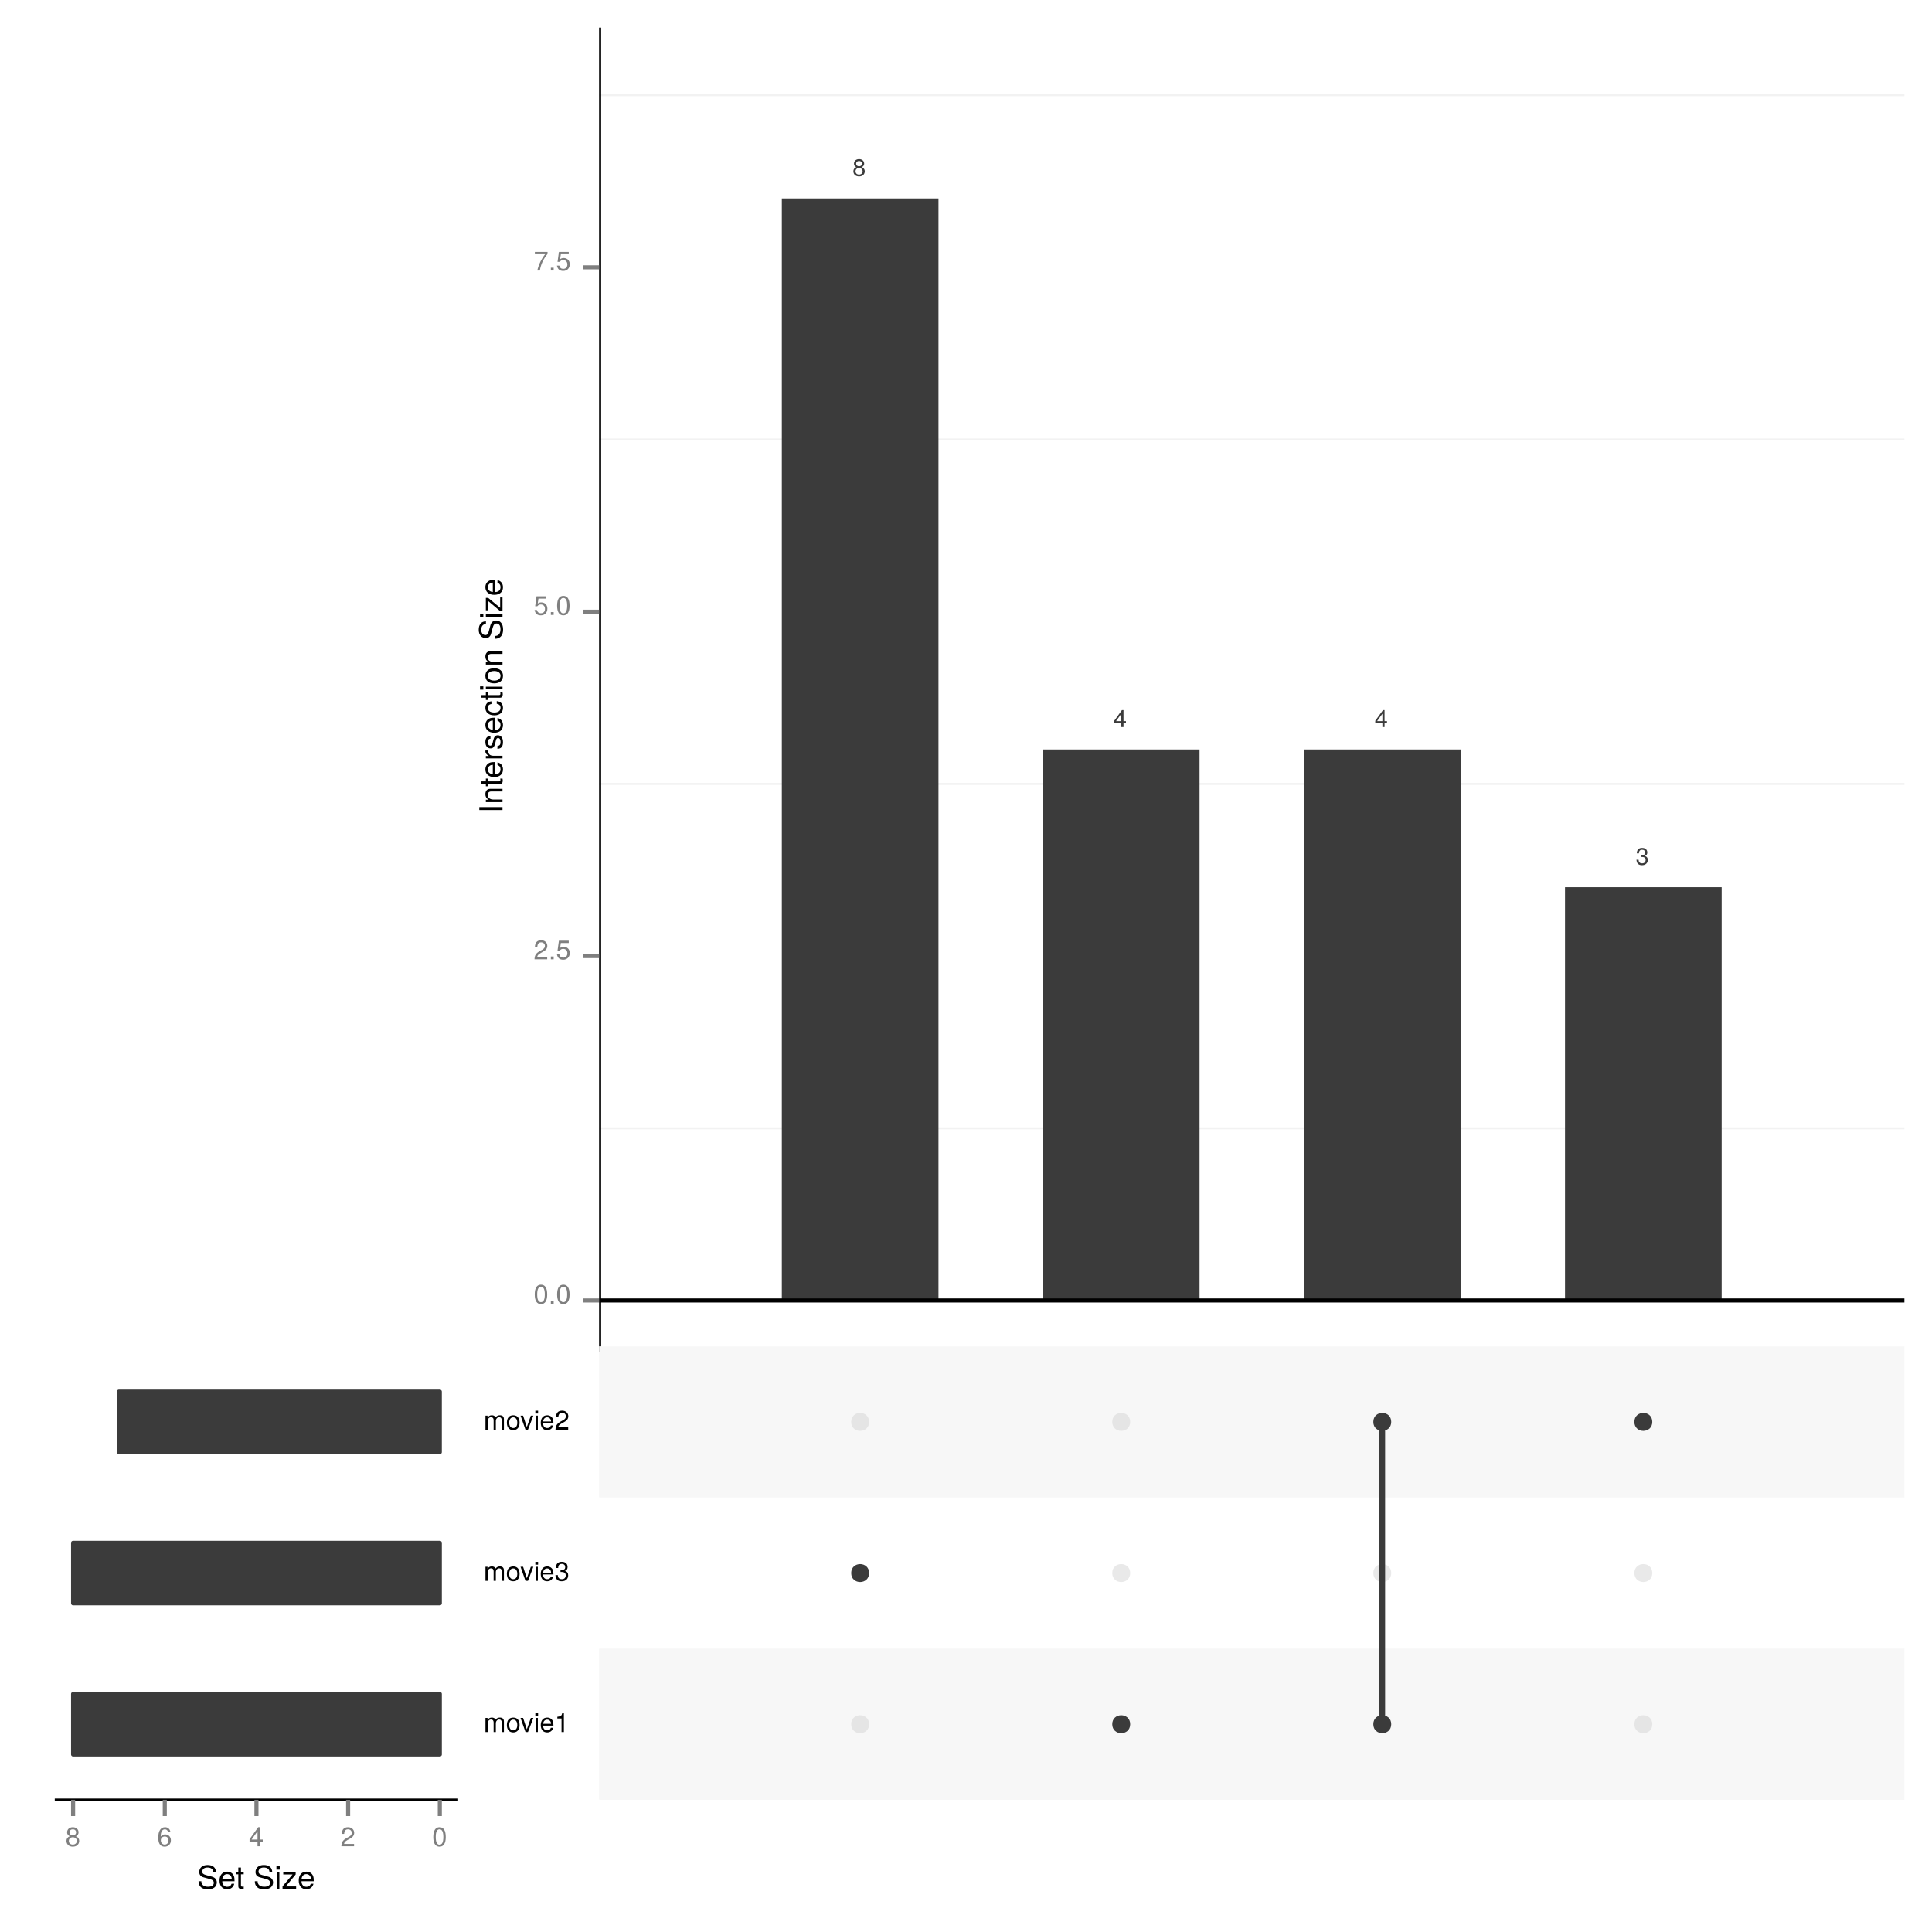 <?xml version="1.0" encoding="UTF-8"?>
<svg xmlns="http://www.w3.org/2000/svg" xmlns:xlink="http://www.w3.org/1999/xlink" width="504pt" height="504pt" viewBox="0 0 504 504" version="1.1">
<defs>
<g>
<symbol overflow="visible" id="glyph0-0">
<path style="stroke:none;" d=""/>
</symbol>
<symbol overflow="visible" id="glyph0-1">
<path style="stroke:none;" d="M 3.203 -1.25 C 3.203 -1.734 2.953 -2.078 2.438 -2.328 C 2.891 -2.594 3.047 -2.828 3.047 -3.234 C 3.047 -3.938 2.5 -4.422 1.719 -4.422 C 0.938 -4.422 0.391 -3.938 0.391 -3.234 C 0.391 -2.828 0.531 -2.609 0.984 -2.328 C 0.484 -2.078 0.234 -1.734 0.234 -1.25 C 0.234 -0.438 0.844 0.094 1.719 0.094 C 2.594 0.094 3.203 -0.438 3.203 -1.25 Z M 2.484 -3.234 C 2.484 -2.812 2.172 -2.547 1.719 -2.547 C 1.25 -2.547 0.953 -2.812 0.953 -3.234 C 0.953 -3.656 1.25 -3.938 1.719 -3.938 C 2.188 -3.938 2.484 -3.656 2.484 -3.234 Z M 2.641 -1.234 C 2.641 -0.719 2.266 -0.391 1.703 -0.391 C 1.172 -0.391 0.797 -0.719 0.797 -1.234 C 0.797 -1.766 1.172 -2.078 1.719 -2.078 C 2.266 -2.078 2.641 -1.766 2.641 -1.234 Z M 2.641 -1.234 "/>
</symbol>
<symbol overflow="visible" id="glyph0-2">
<path style="stroke:none;" d="M 3.234 -1.062 L 3.234 -1.547 L 2.594 -1.547 L 2.594 -4.422 L 2.188 -4.422 L 0.172 -1.641 L 0.172 -1.062 L 2.031 -1.062 L 2.031 0 L 2.594 0 L 2.594 -1.062 Z M 2.031 -1.547 L 0.656 -1.547 L 2.031 -3.484 Z M 2.031 -1.547 "/>
</symbol>
<symbol overflow="visible" id="glyph0-3">
<path style="stroke:none;" d="M 3.156 -1.281 C 3.156 -1.828 2.938 -2.125 2.406 -2.312 C 2.812 -2.469 3.031 -2.766 3.031 -3.203 C 3.031 -3.969 2.516 -4.422 1.672 -4.422 C 0.781 -4.422 0.312 -3.938 0.297 -3 L 0.844 -3 C 0.859 -3.641 1.125 -3.938 1.688 -3.938 C 2.172 -3.938 2.469 -3.656 2.469 -3.188 C 2.469 -2.719 2.25 -2.516 1.375 -2.516 L 1.375 -2.062 L 1.672 -2.062 C 2.281 -2.062 2.594 -1.766 2.594 -1.281 C 2.594 -0.719 2.25 -0.391 1.672 -0.391 C 1.078 -0.391 0.781 -0.688 0.75 -1.328 L 0.203 -1.328 C 0.266 -0.344 0.75 0.094 1.656 0.094 C 2.562 0.094 3.156 -0.453 3.156 -1.281 Z M 3.156 -1.281 "/>
</symbol>
<symbol overflow="visible" id="glyph1-0">
<path style="stroke:none;" d=""/>
</symbol>
<symbol overflow="visible" id="glyph1-1">
<path style="stroke:none;" d="M 3.547 -2.391 C 3.547 -4.109 3 -4.969 1.922 -4.969 C 0.859 -4.969 0.297 -4.094 0.297 -2.422 C 0.297 -0.75 0.859 0.109 1.922 0.109 C 2.969 0.109 3.547 -0.75 3.547 -2.391 Z M 2.922 -2.438 C 2.922 -1.031 2.594 -0.406 1.906 -0.406 C 1.266 -0.406 0.938 -1.062 0.938 -2.422 C 0.938 -3.781 1.266 -4.422 1.922 -4.422 C 2.594 -4.422 2.922 -3.766 2.922 -2.438 Z M 2.922 -2.438 "/>
</symbol>
<symbol overflow="visible" id="glyph1-2">
<path style="stroke:none;" d="M 1.344 0 L 1.344 -0.734 L 0.609 -0.734 L 0.609 0 Z M 1.344 0 "/>
</symbol>
<symbol overflow="visible" id="glyph1-3">
<path style="stroke:none;" d="M 3.578 -3.5 C 3.578 -4.344 2.922 -4.969 1.984 -4.969 C 0.969 -4.969 0.391 -4.438 0.344 -3.234 L 0.969 -3.234 C 1.016 -4.078 1.359 -4.422 1.969 -4.422 C 2.531 -4.422 2.953 -4.031 2.953 -3.5 C 2.953 -3.094 2.719 -2.766 2.281 -2.516 L 1.625 -2.156 C 0.594 -1.562 0.297 -1.094 0.234 0 L 3.547 0 L 3.547 -0.609 L 0.938 -0.609 C 1 -1.016 1.219 -1.281 1.828 -1.625 L 2.531 -2.016 C 3.219 -2.375 3.578 -2.891 3.578 -3.5 Z M 3.578 -3.5 "/>
</symbol>
<symbol overflow="visible" id="glyph1-4">
<path style="stroke:none;" d="M 3.594 -1.641 C 3.594 -2.625 2.938 -3.266 1.984 -3.266 C 1.641 -3.266 1.359 -3.172 1.078 -2.969 L 1.266 -4.25 L 3.328 -4.25 L 3.328 -4.859 L 0.766 -4.859 L 0.406 -2.266 L 0.969 -2.266 C 1.25 -2.609 1.484 -2.719 1.875 -2.719 C 2.547 -2.719 2.969 -2.297 2.969 -1.562 C 2.969 -0.844 2.547 -0.438 1.875 -0.438 C 1.344 -0.438 1.016 -0.719 0.859 -1.281 L 0.25 -1.281 C 0.453 -0.281 1.016 0.109 1.891 0.109 C 2.891 0.109 3.594 -0.594 3.594 -1.641 Z M 3.594 -1.641 "/>
</symbol>
<symbol overflow="visible" id="glyph1-5">
<path style="stroke:none;" d="M 3.641 -4.344 L 3.641 -4.859 L 0.328 -4.859 L 0.328 -4.25 L 3 -4.25 C 2.016 -3 1.312 -1.547 0.969 0 L 1.625 0 C 1.891 -1.609 2.594 -3.094 3.641 -4.344 Z M 3.641 -4.344 "/>
</symbol>
<symbol overflow="visible" id="glyph1-6">
<path style="stroke:none;" d=""/>
</symbol>
<symbol overflow="visible" id="glyph1-7">
<path style="stroke:none;" d="M 5.312 0 L 5.312 -2.75 C 5.312 -3.406 4.953 -3.766 4.266 -3.766 C 3.781 -3.766 3.484 -3.625 3.141 -3.219 C 2.922 -3.609 2.625 -3.766 2.156 -3.766 C 1.672 -3.766 1.344 -3.594 1.031 -3.156 L 1.031 -3.672 L 0.5 -3.672 L 0.5 0 L 1.078 0 L 1.078 -2.297 C 1.078 -2.828 1.469 -3.266 1.938 -3.266 C 2.375 -3.266 2.625 -3 2.625 -2.531 L 2.625 0 L 3.203 0 L 3.203 -2.297 C 3.203 -2.828 3.594 -3.266 4.062 -3.266 C 4.5 -3.266 4.734 -2.984 4.734 -2.531 L 4.734 0 Z M 5.312 0 "/>
</symbol>
<symbol overflow="visible" id="glyph1-8">
<path style="stroke:none;" d="M 3.562 -1.812 C 3.562 -3.078 2.969 -3.766 1.906 -3.766 C 0.875 -3.766 0.25 -3.062 0.25 -1.828 C 0.25 -0.609 0.875 0.109 1.906 0.109 C 2.938 0.109 3.562 -0.609 3.562 -1.812 Z M 2.969 -1.812 C 2.969 -0.953 2.562 -0.438 1.906 -0.438 C 1.266 -0.438 0.859 -0.938 0.859 -1.828 C 0.859 -2.719 1.266 -3.234 1.906 -3.234 C 2.562 -3.234 2.969 -2.719 2.969 -1.812 Z M 2.969 -1.812 "/>
</symbol>
<symbol overflow="visible" id="glyph1-9">
<path style="stroke:none;" d="M 3.406 -3.672 L 2.75 -3.672 L 1.703 -0.688 L 0.734 -3.672 L 0.062 -3.672 L 1.359 0 L 2 0 Z M 3.406 -3.672 "/>
</symbol>
<symbol overflow="visible" id="glyph1-10">
<path style="stroke:none;" d="M 1.078 0 L 1.078 -3.672 L 0.484 -3.672 L 0.484 0 Z M 1.141 -4.219 L 1.141 -4.953 L 0.422 -4.953 L 0.422 -4.219 Z M 1.141 -4.219 "/>
</symbol>
<symbol overflow="visible" id="glyph1-11">
<path style="stroke:none;" d="M 3.594 -1.672 C 3.594 -2.203 3.547 -2.531 3.438 -2.812 C 3.203 -3.406 2.641 -3.766 1.953 -3.766 C 0.938 -3.766 0.281 -3.016 0.281 -1.812 C 0.281 -0.609 0.922 0.109 1.953 0.109 C 2.781 0.109 3.359 -0.375 3.516 -1.109 L 2.922 -1.109 C 2.766 -0.625 2.438 -0.438 1.969 -0.438 C 1.359 -0.438 0.906 -0.828 0.891 -1.672 Z M 2.969 -2.188 C 2.969 -2.188 2.969 -2.156 2.969 -2.141 L 0.906 -2.141 C 0.953 -2.797 1.359 -3.234 1.953 -3.234 C 2.531 -3.234 2.969 -2.766 2.969 -2.188 Z M 2.969 -2.188 "/>
</symbol>
<symbol overflow="visible" id="glyph1-12">
<path style="stroke:none;" d="M 2.422 0 L 2.422 -4.969 L 2.016 -4.969 C 1.812 -4.203 1.672 -4.094 0.719 -3.969 L 0.719 -3.531 L 1.812 -3.531 L 1.812 0 Z M 2.422 0 "/>
</symbol>
<symbol overflow="visible" id="glyph1-13">
<path style="stroke:none;" d="M 3.547 -1.438 C 3.547 -2.047 3.297 -2.391 2.703 -2.594 C 3.156 -2.781 3.391 -3.094 3.391 -3.594 C 3.391 -4.453 2.828 -4.969 1.891 -4.969 C 0.875 -4.969 0.344 -4.422 0.328 -3.359 L 0.938 -3.359 C 0.953 -4.094 1.266 -4.422 1.891 -4.422 C 2.438 -4.422 2.766 -4.109 2.766 -3.578 C 2.766 -3.047 2.531 -2.828 1.547 -2.828 L 1.547 -2.312 L 1.891 -2.312 C 2.562 -2.312 2.906 -1.984 2.906 -1.438 C 2.906 -0.812 2.531 -0.438 1.891 -0.438 C 1.219 -0.438 0.875 -0.781 0.844 -1.5 L 0.219 -1.5 C 0.297 -0.391 0.844 0.109 1.859 0.109 C 2.891 0.109 3.547 -0.5 3.547 -1.438 Z M 3.547 -1.438 "/>
</symbol>
<symbol overflow="visible" id="glyph1-14">
<path style="stroke:none;" d="M 3.641 -1.188 L 3.641 -1.75 L 2.906 -1.75 L 2.906 -4.969 L 2.453 -4.969 L 0.203 -1.844 L 0.203 -1.188 L 2.281 -1.188 L 2.281 0 L 2.906 0 L 2.906 -1.188 Z M 2.281 -1.75 L 0.734 -1.75 L 2.281 -3.906 Z M 2.281 -1.75 "/>
</symbol>
<symbol overflow="visible" id="glyph1-15">
<path style="stroke:none;" d="M 3.594 -1.547 C 3.594 -2.469 2.969 -3.094 2.078 -3.094 C 1.578 -3.094 1.203 -2.891 0.938 -2.531 C 0.938 -3.75 1.328 -4.422 2.031 -4.422 C 2.469 -4.422 2.766 -4.141 2.875 -3.672 L 3.484 -3.672 C 3.359 -4.484 2.828 -4.969 2.078 -4.969 C 0.922 -4.969 0.297 -3.984 0.297 -2.266 C 0.297 -0.719 0.828 0.109 1.969 0.109 C 2.906 0.109 3.594 -0.562 3.594 -1.547 Z M 2.969 -1.484 C 2.969 -0.875 2.547 -0.438 1.969 -0.438 C 1.406 -0.438 0.969 -0.891 0.969 -1.531 C 0.969 -2.141 1.391 -2.547 2 -2.547 C 2.594 -2.547 2.969 -2.156 2.969 -1.484 Z M 2.969 -1.484 "/>
</symbol>
<symbol overflow="visible" id="glyph1-16">
<path style="stroke:none;" d="M 3.594 -1.406 C 3.594 -1.953 3.312 -2.344 2.734 -2.609 C 3.25 -2.922 3.422 -3.172 3.422 -3.641 C 3.422 -4.422 2.812 -4.969 1.922 -4.969 C 1.047 -4.969 0.438 -4.422 0.438 -3.641 C 0.438 -3.172 0.609 -2.922 1.109 -2.609 C 0.531 -2.344 0.266 -1.953 0.266 -1.406 C 0.266 -0.5 0.938 0.109 1.922 0.109 C 2.906 0.109 3.594 -0.5 3.594 -1.406 Z M 2.781 -3.625 C 2.781 -3.156 2.438 -2.859 1.922 -2.859 C 1.406 -2.859 1.062 -3.156 1.062 -3.641 C 1.062 -4.109 1.406 -4.422 1.922 -4.422 C 2.453 -4.422 2.781 -4.109 2.781 -3.625 Z M 2.969 -1.391 C 2.969 -0.812 2.547 -0.438 1.906 -0.438 C 1.312 -0.438 0.891 -0.812 0.891 -1.391 C 0.891 -1.969 1.312 -2.344 1.922 -2.344 C 2.547 -2.344 2.969 -1.969 2.969 -1.391 Z M 2.969 -1.391 "/>
</symbol>
<symbol overflow="visible" id="glyph2-0">
<path style="stroke:none;" d=""/>
</symbol>
<symbol overflow="visible" id="glyph2-1">
<path style="stroke:none;" d="M 0 -1.594 L -6.047 -1.594 L -6.047 -0.828 L 0 -0.828 Z M 0 -1.594 "/>
</symbol>
<symbol overflow="visible" id="glyph2-2">
<path style="stroke:none;" d="M 0 -4.047 L -3.281 -4.047 C -4 -4.047 -4.469 -3.5 -4.469 -2.656 C -4.469 -2.016 -4.219 -1.594 -3.625 -1.219 L -4.344 -1.219 L -4.344 -0.578 L 0 -0.578 L 0 -1.266 L -2.391 -1.266 C -3.281 -1.266 -3.859 -1.75 -3.859 -2.453 C -3.859 -3 -3.531 -3.359 -3.016 -3.359 L 0 -3.359 Z M 0 -4.047 "/>
</symbol>
<symbol overflow="visible" id="glyph2-3">
<path style="stroke:none;" d="M 0 -2.109 L -0.578 -2.109 C -0.562 -2.016 -0.547 -1.906 -0.547 -1.781 C -0.547 -1.484 -0.625 -1.391 -0.938 -1.391 L -3.781 -1.391 L -3.781 -2.109 L -4.344 -2.109 L -4.344 -1.391 L -5.547 -1.391 L -5.547 -0.703 L -4.344 -0.703 L -4.344 -0.109 L -3.781 -0.109 L -3.781 -0.703 L -0.625 -0.703 C -0.188 -0.703 0.062 -1 0.062 -1.547 C 0.062 -1.703 0.047 -1.875 0 -2.109 Z M 0 -2.109 "/>
</symbol>
<symbol overflow="visible" id="glyph2-4">
<path style="stroke:none;" d="M -1.969 -4.25 C -2.609 -4.25 -3 -4.203 -3.328 -4.078 C -4.047 -3.797 -4.469 -3.141 -4.469 -2.328 C -4.469 -1.109 -3.578 -0.328 -2.156 -0.328 C -0.719 -0.328 0.125 -1.094 0.125 -2.312 C 0.125 -3.297 -0.438 -3.984 -1.312 -4.172 L -1.312 -3.469 C -0.75 -3.281 -0.516 -2.891 -0.516 -2.328 C -0.516 -1.609 -0.984 -1.062 -1.969 -1.047 Z M -2.594 -3.516 C -2.594 -3.516 -2.562 -3.516 -2.531 -3.516 L -2.531 -1.062 C -3.312 -1.125 -3.828 -1.625 -3.828 -2.312 C -3.828 -3 -3.266 -3.516 -2.594 -3.516 Z M -2.594 -3.516 "/>
</symbol>
<symbol overflow="visible" id="glyph2-5">
<path style="stroke:none;" d="M -3.734 -2.656 L -4.453 -2.656 C -4.469 -2.547 -4.469 -2.484 -4.469 -2.391 C -4.469 -1.953 -4.203 -1.609 -3.562 -1.219 L -4.344 -1.219 L -4.344 -0.578 L 0 -0.578 L 0 -1.266 L -2.25 -1.266 C -3.234 -1.266 -3.719 -1.594 -3.734 -2.656 Z M -3.734 -2.656 "/>
</symbol>
<symbol overflow="visible" id="glyph2-6">
<path style="stroke:none;" d="M -1.219 -3.812 C -1.859 -3.812 -2.188 -3.438 -2.391 -2.578 L -2.562 -1.922 C -2.688 -1.359 -2.875 -1.109 -3.172 -1.109 C -3.578 -1.109 -3.828 -1.469 -3.828 -2.031 C -3.828 -2.594 -3.594 -2.891 -3.141 -2.906 L -3.141 -3.641 C -3.984 -3.625 -4.469 -3.062 -4.469 -2.062 C -4.469 -1.047 -3.953 -0.391 -3.141 -0.391 C -2.469 -0.391 -2.141 -0.734 -1.891 -1.766 L -1.734 -2.422 C -1.625 -2.891 -1.484 -3.094 -1.156 -3.094 C -0.75 -3.094 -0.516 -2.688 -0.516 -2.078 C -0.516 -1.453 -0.656 -1.109 -1.328 -1.016 L -1.328 -0.281 C -0.328 -0.312 0.125 -0.875 0.125 -2.016 C 0.125 -3.109 -0.375 -3.812 -1.219 -3.812 Z M -1.219 -3.812 "/>
</symbol>
<symbol overflow="visible" id="glyph2-7">
<path style="stroke:none;" d="M -1.5 -3.953 L -1.5 -3.266 C -0.797 -3.141 -0.516 -2.781 -0.516 -2.203 C -0.516 -1.438 -1.109 -0.984 -2.125 -0.984 C -3.219 -0.984 -3.828 -1.422 -3.828 -2.188 C -3.828 -2.766 -3.5 -3.125 -2.891 -3.203 L -2.891 -3.906 C -3.953 -3.828 -4.469 -3.156 -4.469 -2.188 C -4.469 -1.016 -3.578 -0.25 -2.125 -0.25 C -0.734 -0.25 0.125 -1 0.125 -2.188 C 0.125 -3.219 -0.5 -3.875 -1.5 -3.953 Z M -1.5 -3.953 "/>
</symbol>
<symbol overflow="visible" id="glyph2-8">
<path style="stroke:none;" d="M 0 -1.266 L -4.344 -1.266 L -4.344 -0.578 L 0 -0.578 Z M -5 -1.359 L -5.859 -1.359 L -5.859 -0.5 L -5 -0.5 Z M -5 -1.359 "/>
</symbol>
<symbol overflow="visible" id="glyph2-9">
<path style="stroke:none;" d="M -2.141 -4.234 C -3.641 -4.234 -4.469 -3.516 -4.469 -2.25 C -4.469 -1.031 -3.641 -0.297 -2.172 -0.297 C -0.719 -0.297 0.125 -1.031 0.125 -2.266 C 0.125 -3.484 -0.719 -4.234 -2.141 -4.234 Z M -2.156 -3.516 C -1.125 -3.516 -0.516 -3.031 -0.516 -2.266 C -0.516 -1.5 -1.125 -1.016 -2.172 -1.016 C -3.219 -1.016 -3.828 -1.5 -3.828 -2.266 C -3.828 -3.047 -3.234 -3.516 -2.156 -3.516 Z M -2.156 -3.516 "/>
</symbol>
<symbol overflow="visible" id="glyph2-10">
<path style="stroke:none;" d=""/>
</symbol>
<symbol overflow="visible" id="glyph2-11">
<path style="stroke:none;" d="M -1.656 -5.156 C -2.406 -5.156 -2.953 -4.688 -3.172 -3.859 L -3.578 -2.344 C -3.781 -1.625 -4.016 -1.359 -4.484 -1.359 C -5.094 -1.359 -5.547 -1.891 -5.547 -2.703 C -5.547 -3.672 -5.109 -4.219 -4.328 -4.219 L -4.328 -4.938 C -5.516 -4.938 -6.203 -4.125 -6.203 -2.734 C -6.203 -1.406 -5.469 -0.578 -4.375 -0.578 C -3.641 -0.578 -3.172 -0.969 -2.969 -1.766 L -2.562 -3.266 C -2.359 -4.031 -2.062 -4.375 -1.578 -4.375 C -0.922 -4.375 -0.531 -3.891 -0.531 -2.844 C -0.531 -1.688 -1.109 -1.125 -1.969 -1.125 L -1.969 -0.391 C -0.547 -0.391 0.156 -1.359 0.156 -2.781 C 0.156 -4.328 -0.578 -5.156 -1.656 -5.156 Z M -1.656 -5.156 "/>
</symbol>
<symbol overflow="visible" id="glyph2-12">
<path style="stroke:none;" d="M 0 -3.797 L -0.609 -3.797 L -0.609 -1.094 L -3.734 -3.672 L -4.344 -3.672 L -4.344 -0.438 L -3.734 -0.438 L -3.734 -2.859 L -0.625 -0.25 L 0 -0.25 Z M 0 -3.797 "/>
</symbol>
<symbol overflow="visible" id="glyph3-0">
<path style="stroke:none;" d=""/>
</symbol>
<symbol overflow="visible" id="glyph3-1">
<path style="stroke:none;" d="M 5.156 -1.656 C 5.156 -2.406 4.688 -2.953 3.859 -3.172 L 2.344 -3.578 C 1.625 -3.781 1.359 -4.016 1.359 -4.484 C 1.359 -5.094 1.891 -5.547 2.703 -5.547 C 3.672 -5.547 4.219 -5.109 4.219 -4.328 L 4.938 -4.328 C 4.938 -5.516 4.125 -6.203 2.734 -6.203 C 1.406 -6.203 0.578 -5.469 0.578 -4.375 C 0.578 -3.641 0.969 -3.172 1.766 -2.969 L 3.266 -2.562 C 4.031 -2.359 4.375 -2.062 4.375 -1.578 C 4.375 -0.922 3.891 -0.531 2.844 -0.531 C 1.688 -0.531 1.125 -1.109 1.125 -1.969 L 0.391 -1.969 C 0.391 -0.547 1.359 0.156 2.781 0.156 C 4.328 0.156 5.156 -0.578 5.156 -1.656 Z M 5.156 -1.656 "/>
</symbol>
<symbol overflow="visible" id="glyph3-2">
<path style="stroke:none;" d="M 4.25 -1.969 C 4.25 -2.609 4.203 -3 4.078 -3.328 C 3.797 -4.047 3.141 -4.469 2.328 -4.469 C 1.109 -4.469 0.328 -3.578 0.328 -2.156 C 0.328 -0.719 1.094 0.125 2.312 0.125 C 3.297 0.125 3.984 -0.438 4.172 -1.312 L 3.469 -1.312 C 3.281 -0.75 2.891 -0.516 2.328 -0.516 C 1.609 -0.516 1.062 -0.984 1.047 -1.969 Z M 3.516 -2.594 C 3.516 -2.594 3.516 -2.562 3.516 -2.531 L 1.062 -2.531 C 1.125 -3.312 1.625 -3.828 2.312 -3.828 C 3 -3.828 3.516 -3.266 3.516 -2.594 Z M 3.516 -2.594 "/>
</symbol>
<symbol overflow="visible" id="glyph3-3">
<path style="stroke:none;" d="M 2.109 0 L 2.109 -0.578 C 2.016 -0.562 1.906 -0.547 1.781 -0.547 C 1.484 -0.547 1.391 -0.625 1.391 -0.938 L 1.391 -3.781 L 2.109 -3.781 L 2.109 -4.344 L 1.391 -4.344 L 1.391 -5.547 L 0.703 -5.547 L 0.703 -4.344 L 0.109 -4.344 L 0.109 -3.781 L 0.703 -3.781 L 0.703 -0.625 C 0.703 -0.188 1 0.062 1.547 0.062 C 1.703 0.062 1.875 0.047 2.109 0 Z M 2.109 0 "/>
</symbol>
<symbol overflow="visible" id="glyph3-4">
<path style="stroke:none;" d=""/>
</symbol>
<symbol overflow="visible" id="glyph3-5">
<path style="stroke:none;" d="M 1.266 0 L 1.266 -4.344 L 0.578 -4.344 L 0.578 0 Z M 1.359 -5 L 1.359 -5.859 L 0.5 -5.859 L 0.5 -5 Z M 1.359 -5 "/>
</symbol>
<symbol overflow="visible" id="glyph3-6">
<path style="stroke:none;" d="M 3.797 0 L 3.797 -0.609 L 1.094 -0.609 L 3.672 -3.734 L 3.672 -4.344 L 0.438 -4.344 L 0.438 -3.734 L 2.859 -3.734 L 0.25 -0.625 L 0.25 0 Z M 3.797 0 "/>
</symbol>
</g>
<clipPath id="clip1">
  <path d="M 100.801 0 L 504 0 L 504 353 L 100.801 353 Z M 100.801 0 "/>
</clipPath>
<clipPath id="clip2">
  <path d="M 100.801 0 L 504 0 L 504 353.801 L 100.801 353.801 Z M 100.801 0 "/>
</clipPath>
<clipPath id="clip3">
  <path d="M 156.285 7.199 L 497 7.199 L 497 356 L 156.285 356 Z M 156.285 7.199 "/>
</clipPath>
<clipPath id="clip4">
  <path d="M 156.285 294 L 497.797 294 L 497.797 295 L 156.285 295 Z M 156.285 294 "/>
</clipPath>
<clipPath id="clip5">
  <path d="M 156.285 204 L 497.797 204 L 497.797 205 L 156.285 205 Z M 156.285 204 "/>
</clipPath>
<clipPath id="clip6">
  <path d="M 156.285 114 L 497.797 114 L 497.797 115 L 156.285 115 Z M 156.285 114 "/>
</clipPath>
<clipPath id="clip7">
  <path d="M 156.285 24 L 497.797 24 L 497.797 26 L 156.285 26 Z M 156.285 24 "/>
</clipPath>
<clipPath id="clip8">
  <path d="M 156.285 338 L 497.797 338 L 497.797 340 L 156.285 340 Z M 156.285 338 "/>
</clipPath>
<clipPath id="clip9">
  <path d="M 156.285 248 L 497.797 248 L 497.797 250 L 156.285 250 Z M 156.285 248 "/>
</clipPath>
<clipPath id="clip10">
  <path d="M 156.285 159 L 497.797 159 L 497.797 161 L 156.285 161 Z M 156.285 159 "/>
</clipPath>
<clipPath id="clip11">
  <path d="M 156.285 69 L 497.797 69 L 497.797 71 L 156.285 71 Z M 156.285 69 "/>
</clipPath>
<clipPath id="clip12">
  <path d="M 156.285 7.199 L 157 7.199 L 157 356 L 156.285 356 Z M 156.285 7.199 "/>
</clipPath>
<clipPath id="clip13">
  <path d="M 156.285 338 L 497.797 338 L 497.797 340 L 156.285 340 Z M 156.285 338 "/>
</clipPath>
<clipPath id="clip14">
  <path d="M 100.801 352.801 L 504 352.801 L 504 504 L 100.801 504 Z M 100.801 352.801 "/>
</clipPath>
<clipPath id="clip15">
  <path d="M 156.285 351.215 L 497 351.215 L 497 470 L 156.285 470 Z M 156.285 351.215 "/>
</clipPath>
<clipPath id="clip16">
  <path d="M 156.285 430 L 497 430 L 497 470 L 156.285 470 Z M 156.285 430 "/>
</clipPath>
<clipPath id="clip17">
  <path d="M 156.285 351.215 L 497 351.215 L 497 391 L 156.285 391 Z M 156.285 351.215 "/>
</clipPath>
<clipPath id="clip18">
  <path d="M 0 352.801 L 101 352.801 L 101 504 L 0 504 Z M 0 352.801 "/>
</clipPath>
<clipPath id="clip19">
  <path d="M 0 352.801 L 101.801 352.801 L 101.801 504 L 0 504 Z M 0 352.801 "/>
</clipPath>
<clipPath id="clip20">
  <path d="M 14.285 351.215 L 120 351.215 L 120 470 L 14.285 470 Z M 14.285 351.215 "/>
</clipPath>
</defs>
<g id="surface1">
<rect x="0" y="0" width="504" height="504" style="fill:rgb(100%,100%,100%);fill-opacity:1;stroke:none;"/>
<g clip-path="url(#clip1)" clip-rule="nonzero">
<path style=" stroke:none;fill-rule:nonzero;fill:rgb(100%,100%,100%);fill-opacity:1;" d="M 100.801 352.801 L 504 352.801 L 504 0 L 100.801 0 Z M 100.801 352.801 "/>
</g>
<g clip-path="url(#clip2)" clip-rule="nonzero">
<path style="fill:none;stroke-width:1.063;stroke-linecap:round;stroke-linejoin:round;stroke:rgb(100%,100%,100%);stroke-opacity:1;stroke-miterlimit:10;" d="M 100.801 352.801 L 504 352.801 L 504 0 L 100.801 0 Z M 100.801 352.801 "/>
</g>
<g clip-path="url(#clip3)" clip-rule="nonzero">
<path style=" stroke:none;fill-rule:nonzero;fill:rgb(100%,100%,100%);fill-opacity:1;" d="M 156.285 355.074 L 496.797 355.074 L 496.797 7.199 L 156.285 7.199 Z M 156.285 355.074 "/>
</g>
<g clip-path="url(#clip4)" clip-rule="nonzero">
<path style="fill:none;stroke-width:0.531;stroke-linecap:butt;stroke-linejoin:round;stroke:rgb(94.902%,94.902%,94.902%);stroke-opacity:1;stroke-miterlimit:10;" d="M 156.285 294.34 L 496.801 294.34 "/>
</g>
<g clip-path="url(#clip5)" clip-rule="nonzero">
<path style="fill:none;stroke-width:0.531;stroke-linecap:butt;stroke-linejoin:round;stroke:rgb(94.902%,94.902%,94.902%);stroke-opacity:1;stroke-miterlimit:10;" d="M 156.285 204.496 L 496.801 204.496 "/>
</g>
<g clip-path="url(#clip6)" clip-rule="nonzero">
<path style="fill:none;stroke-width:0.531;stroke-linecap:butt;stroke-linejoin:round;stroke:rgb(94.902%,94.902%,94.902%);stroke-opacity:1;stroke-miterlimit:10;" d="M 156.285 114.652 L 496.801 114.652 "/>
</g>
<g clip-path="url(#clip7)" clip-rule="nonzero">
<path style="fill:none;stroke-width:0.531;stroke-linecap:butt;stroke-linejoin:round;stroke:rgb(94.902%,94.902%,94.902%);stroke-opacity:1;stroke-miterlimit:10;" d="M 156.285 24.809 L 496.801 24.809 "/>
</g>
<g clip-path="url(#clip8)" clip-rule="nonzero">
<path style="fill:none;stroke-width:1.063;stroke-linecap:butt;stroke-linejoin:round;stroke:rgb(100%,100%,100%);stroke-opacity:1;stroke-miterlimit:10;" d="M 156.285 339.262 L 496.801 339.262 "/>
</g>
<g clip-path="url(#clip9)" clip-rule="nonzero">
<path style="fill:none;stroke-width:1.063;stroke-linecap:butt;stroke-linejoin:round;stroke:rgb(100%,100%,100%);stroke-opacity:1;stroke-miterlimit:10;" d="M 156.285 249.418 L 496.801 249.418 "/>
</g>
<g clip-path="url(#clip10)" clip-rule="nonzero">
<path style="fill:none;stroke-width:1.063;stroke-linecap:butt;stroke-linejoin:round;stroke:rgb(100%,100%,100%);stroke-opacity:1;stroke-miterlimit:10;" d="M 156.285 159.574 L 496.801 159.574 "/>
</g>
<g clip-path="url(#clip11)" clip-rule="nonzero">
<path style="fill:none;stroke-width:1.063;stroke-linecap:butt;stroke-linejoin:round;stroke:rgb(100%,100%,100%);stroke-opacity:1;stroke-miterlimit:10;" d="M 156.285 69.73 L 496.801 69.73 "/>
</g>
<path style=" stroke:none;fill-rule:nonzero;fill:rgb(23.137%,23.137%,23.137%);fill-opacity:1;" d="M 203.957 339.262 L 244.82 339.262 L 244.82 51.762 L 203.957 51.762 Z M 203.957 339.262 "/>
<path style=" stroke:none;fill-rule:nonzero;fill:rgb(23.137%,23.137%,23.137%);fill-opacity:1;" d="M 272.062 339.262 L 312.926 339.262 L 312.926 195.512 L 272.062 195.512 Z M 272.062 339.262 "/>
<path style=" stroke:none;fill-rule:nonzero;fill:rgb(23.137%,23.137%,23.137%);fill-opacity:1;" d="M 340.164 339.262 L 381.027 339.262 L 381.027 195.512 L 340.164 195.512 Z M 340.164 339.262 "/>
<path style=" stroke:none;fill-rule:nonzero;fill:rgb(23.137%,23.137%,23.137%);fill-opacity:1;" d="M 408.266 339.262 L 449.129 339.262 L 449.129 231.449 L 408.266 231.449 Z M 408.266 339.262 "/>
<g style="fill:rgb(23.137%,23.137%,23.137%);fill-opacity:1;">
  <use xlink:href="#glyph0-1" x="222.391" y="45.92"/>
</g>
<g style="fill:rgb(23.137%,23.137%,23.137%);fill-opacity:1;">
  <use xlink:href="#glyph0-2" x="290.492" y="189.67"/>
</g>
<g style="fill:rgb(23.137%,23.137%,23.137%);fill-opacity:1;">
  <use xlink:href="#glyph0-2" x="358.594" y="189.67"/>
</g>
<g style="fill:rgb(23.137%,23.137%,23.137%);fill-opacity:1;">
  <use xlink:href="#glyph0-3" x="426.699" y="225.607"/>
</g>
<g clip-path="url(#clip12)" clip-rule="nonzero">
<path style="fill:none;stroke-width:1.063;stroke-linecap:butt;stroke-linejoin:round;stroke:rgb(0%,0%,0%);stroke-opacity:1;stroke-miterlimit:10;" d="M 156.285 355.074 L 156.285 7.199 "/>
</g>
<g clip-path="url(#clip13)" clip-rule="nonzero">
<path style="fill:none;stroke-width:1.063;stroke-linecap:butt;stroke-linejoin:round;stroke:rgb(0%,0%,0%);stroke-opacity:1;stroke-miterlimit:10;" d="M 156.285 339.262 L 496.801 339.262 "/>
</g>
<g style="fill:rgb(49.804%,49.804%,49.804%);fill-opacity:1;">
  <use xlink:href="#glyph1-1" x="139.199" y="340.099"/>
  <use xlink:href="#glyph1-2" x="143.091" y="340.099"/>
  <use xlink:href="#glyph1-1" x="145.037" y="340.099"/>
</g>
<g style="fill:rgb(49.804%,49.804%,49.804%);fill-opacity:1;">
  <use xlink:href="#glyph1-3" x="139.199" y="250.255"/>
  <use xlink:href="#glyph1-2" x="143.091" y="250.255"/>
  <use xlink:href="#glyph1-4" x="145.037" y="250.255"/>
</g>
<g style="fill:rgb(49.804%,49.804%,49.804%);fill-opacity:1;">
  <use xlink:href="#glyph1-4" x="139.199" y="160.411"/>
  <use xlink:href="#glyph1-2" x="143.091" y="160.411"/>
  <use xlink:href="#glyph1-1" x="145.037" y="160.411"/>
</g>
<g style="fill:rgb(49.804%,49.804%,49.804%);fill-opacity:1;">
  <use xlink:href="#glyph1-5" x="139.199" y="70.567"/>
  <use xlink:href="#glyph1-2" x="143.091" y="70.567"/>
  <use xlink:href="#glyph1-4" x="145.037" y="70.567"/>
</g>
<path style="fill:none;stroke-width:1.063;stroke-linecap:butt;stroke-linejoin:round;stroke:rgb(49.804%,49.804%,49.804%);stroke-opacity:1;stroke-miterlimit:10;" d="M 152.035 339.262 L 156.285 339.262 "/>
<path style="fill:none;stroke-width:1.063;stroke-linecap:butt;stroke-linejoin:round;stroke:rgb(49.804%,49.804%,49.804%);stroke-opacity:1;stroke-miterlimit:10;" d="M 152.035 249.418 L 156.285 249.418 "/>
<path style="fill:none;stroke-width:1.063;stroke-linecap:butt;stroke-linejoin:round;stroke:rgb(49.804%,49.804%,49.804%);stroke-opacity:1;stroke-miterlimit:10;" d="M 152.035 159.574 L 156.285 159.574 "/>
<path style="fill:none;stroke-width:1.063;stroke-linecap:butt;stroke-linejoin:round;stroke:rgb(49.804%,49.804%,49.804%);stroke-opacity:1;stroke-miterlimit:10;" d="M 152.035 69.73 L 156.285 69.73 "/>
<g style="fill:rgb(0%,0%,0%);fill-opacity:1;">
  <use xlink:href="#glyph2-1" x="131.087" y="212.137"/>
  <use xlink:href="#glyph2-2" x="131.087" y="209.83"/>
  <use xlink:href="#glyph2-3" x="131.087" y="205.217"/>
  <use xlink:href="#glyph2-4" x="131.087" y="203.034"/>
  <use xlink:href="#glyph2-5" x="131.087" y="198.421"/>
  <use xlink:href="#glyph2-6" x="131.087" y="195.617"/>
  <use xlink:href="#glyph2-4" x="131.087" y="191.469"/>
  <use xlink:href="#glyph2-7" x="131.087" y="186.855"/>
  <use xlink:href="#glyph2-3" x="131.087" y="182.707"/>
  <use xlink:href="#glyph2-8" x="131.087" y="180.4"/>
  <use xlink:href="#glyph2-9" x="131.087" y="178.559"/>
  <use xlink:href="#glyph2-2" x="131.087" y="173.945"/>
  <use xlink:href="#glyph2-10" x="131.087" y="169.332"/>
  <use xlink:href="#glyph2-11" x="131.087" y="167.025"/>
  <use xlink:href="#glyph2-8" x="131.087" y="161.491"/>
  <use xlink:href="#glyph2-12" x="131.087" y="159.649"/>
  <use xlink:href="#glyph2-4" x="131.087" y="155.501"/>
</g>
<g clip-path="url(#clip14)" clip-rule="nonzero">
<path style="fill-rule:nonzero;fill:rgb(100%,100%,100%);fill-opacity:1;stroke-width:1.063;stroke-linecap:round;stroke-linejoin:round;stroke:rgb(100%,100%,100%);stroke-opacity:1;stroke-miterlimit:10;" d="M 100.801 504 L 504 504 L 504 352.801 L 100.801 352.801 Z M 100.801 504 "/>
</g>
<g clip-path="url(#clip15)" clip-rule="nonzero">
<path style=" stroke:none;fill-rule:nonzero;fill:rgb(100%,100%,100%);fill-opacity:1;" d="M 156.285 469.512 L 496.797 469.512 L 496.797 351.215 L 156.285 351.215 Z M 156.285 469.512 "/>
</g>
<g clip-path="url(#clip16)" clip-rule="nonzero">
<path style=" stroke:none;fill-rule:nonzero;fill:rgb(87.843%,87.843%,87.843%);fill-opacity:0.251;" d="M 156.285 469.512 L 496.797 469.512 L 496.797 430.078 L 156.285 430.078 Z M 156.285 469.512 "/>
</g>
<g clip-path="url(#clip17)" clip-rule="nonzero">
<path style=" stroke:none;fill-rule:nonzero;fill:rgb(87.843%,87.843%,87.843%);fill-opacity:0.251;" d="M 156.285 390.648 L 496.797 390.648 L 496.797 351.215 L 156.285 351.215 Z M 156.285 390.648 "/>
</g>
<path style=" stroke:none;fill-rule:nonzero;fill:rgb(83.137%,83.137%,83.137%);fill-opacity:0.502;" d="M 226.727 449.797 C 226.727 452.914 222.051 452.914 222.051 449.797 C 222.051 446.68 226.727 446.68 226.727 449.797 "/>
<path style=" stroke:none;fill-rule:nonzero;fill:rgb(23.137%,23.137%,23.137%);fill-opacity:1;" d="M 226.727 410.363 C 226.727 413.484 222.051 413.484 222.051 410.363 C 222.051 407.246 226.727 407.246 226.727 410.363 "/>
<path style=" stroke:none;fill-rule:nonzero;fill:rgb(83.137%,83.137%,83.137%);fill-opacity:0.502;" d="M 226.727 370.934 C 226.727 374.051 222.051 374.051 222.051 370.934 C 222.051 367.812 226.727 367.812 226.727 370.934 "/>
<path style=" stroke:none;fill-rule:nonzero;fill:rgb(23.137%,23.137%,23.137%);fill-opacity:1;" d="M 294.832 449.797 C 294.832 452.914 290.152 452.914 290.152 449.797 C 290.152 446.68 294.832 446.68 294.832 449.797 "/>
<path style=" stroke:none;fill-rule:nonzero;fill:rgb(83.137%,83.137%,83.137%);fill-opacity:0.502;" d="M 294.832 410.363 C 294.832 413.484 290.152 413.484 290.152 410.363 C 290.152 407.246 294.832 407.246 294.832 410.363 "/>
<path style=" stroke:none;fill-rule:nonzero;fill:rgb(83.137%,83.137%,83.137%);fill-opacity:0.502;" d="M 294.832 370.934 C 294.832 374.051 290.152 374.051 290.152 370.934 C 290.152 367.812 294.832 367.812 294.832 370.934 "/>
<path style=" stroke:none;fill-rule:nonzero;fill:rgb(23.137%,23.137%,23.137%);fill-opacity:1;" d="M 362.934 449.797 C 362.934 452.914 358.258 452.914 358.258 449.797 C 358.258 446.68 362.934 446.68 362.934 449.797 "/>
<path style=" stroke:none;fill-rule:nonzero;fill:rgb(83.137%,83.137%,83.137%);fill-opacity:0.502;" d="M 362.934 410.363 C 362.934 413.484 358.258 413.484 358.258 410.363 C 358.258 407.246 362.934 407.246 362.934 410.363 "/>
<path style=" stroke:none;fill-rule:nonzero;fill:rgb(23.137%,23.137%,23.137%);fill-opacity:1;" d="M 362.934 370.934 C 362.934 374.051 358.258 374.051 358.258 370.934 C 358.258 367.812 362.934 367.812 362.934 370.934 "/>
<path style=" stroke:none;fill-rule:nonzero;fill:rgb(83.137%,83.137%,83.137%);fill-opacity:0.502;" d="M 431.035 449.797 C 431.035 452.914 426.359 452.914 426.359 449.797 C 426.359 446.68 431.035 446.68 431.035 449.797 "/>
<path style=" stroke:none;fill-rule:nonzero;fill:rgb(83.137%,83.137%,83.137%);fill-opacity:0.502;" d="M 431.035 410.363 C 431.035 413.484 426.359 413.484 426.359 410.363 C 426.359 407.246 431.035 407.246 431.035 410.363 "/>
<path style=" stroke:none;fill-rule:nonzero;fill:rgb(23.137%,23.137%,23.137%);fill-opacity:1;" d="M 431.035 370.934 C 431.035 374.051 426.359 374.051 426.359 370.934 C 426.359 367.812 431.035 367.812 431.035 370.934 "/>
<path style="fill:none;stroke-width:1.488;stroke-linecap:butt;stroke-linejoin:round;stroke:rgb(23.137%,23.137%,23.137%);stroke-opacity:1;stroke-miterlimit:1;" d="M 360.594 449.797 L 360.594 370.934 "/>
<g style="fill:rgb(0%,0%,0%);fill-opacity:1;">
  <use xlink:href="#glyph1-6" x="124.199" y="451.833"/>
  <use xlink:href="#glyph1-7" x="126.146" y="451.833"/>
  <use xlink:href="#glyph1-8" x="131.977" y="451.833"/>
  <use xlink:href="#glyph1-9" x="135.729" y="451.833"/>
  <use xlink:href="#glyph1-10" x="139.229" y="451.833"/>
  <use xlink:href="#glyph1-11" x="140.782" y="451.833"/>
  <use xlink:href="#glyph1-12" x="144.674" y="451.833"/>
</g>
<g style="fill:rgb(0%,0%,0%);fill-opacity:1;">
  <use xlink:href="#glyph1-6" x="124.199" y="412.399"/>
  <use xlink:href="#glyph1-7" x="126.146" y="412.399"/>
  <use xlink:href="#glyph1-8" x="131.977" y="412.399"/>
  <use xlink:href="#glyph1-9" x="135.729" y="412.399"/>
  <use xlink:href="#glyph1-10" x="139.229" y="412.399"/>
  <use xlink:href="#glyph1-11" x="140.782" y="412.399"/>
  <use xlink:href="#glyph1-13" x="144.674" y="412.399"/>
</g>
<g style="fill:rgb(0%,0%,0%);fill-opacity:1;">
  <use xlink:href="#glyph1-6" x="124.199" y="372.97"/>
  <use xlink:href="#glyph1-7" x="126.146" y="372.97"/>
  <use xlink:href="#glyph1-8" x="131.977" y="372.97"/>
  <use xlink:href="#glyph1-9" x="135.729" y="372.97"/>
  <use xlink:href="#glyph1-10" x="139.229" y="372.97"/>
  <use xlink:href="#glyph1-11" x="140.782" y="372.97"/>
  <use xlink:href="#glyph1-3" x="144.674" y="372.97"/>
</g>
<g clip-path="url(#clip18)" clip-rule="nonzero">
<path style=" stroke:none;fill-rule:nonzero;fill:rgb(100%,100%,100%);fill-opacity:1;" d="M 0 504 L 100.801 504 L 100.801 352.801 L 0 352.801 Z M 0 504 "/>
</g>
<g clip-path="url(#clip19)" clip-rule="nonzero">
<path style="fill:none;stroke-width:1.063;stroke-linecap:round;stroke-linejoin:round;stroke:rgb(100%,100%,100%);stroke-opacity:1;stroke-miterlimit:10;" d="M 0 504 L 100.801 504 L 100.801 352.801 L 0 352.801 Z M 0 504 "/>
</g>
<g clip-path="url(#clip20)" clip-rule="nonzero">
<path style=" stroke:none;fill-rule:nonzero;fill:rgb(100%,100%,100%);fill-opacity:1;" d="M 14.285 469.512 L 119.52 469.512 L 119.52 351.215 L 14.285 351.215 Z M 14.285 469.512 "/>
</g>
<path style="fill-rule:nonzero;fill:rgb(23.137%,23.137%,23.137%);fill-opacity:1;stroke-width:1.063;stroke-linecap:butt;stroke-linejoin:round;stroke:rgb(23.137%,23.137%,23.137%);stroke-opacity:1;stroke-miterlimit:10;" d="M 19.07 457.684 L 114.738 457.684 L 114.738 441.91 L 19.07 441.91 Z M 19.07 457.684 "/>
<path style="fill-rule:nonzero;fill:rgb(23.137%,23.137%,23.137%);fill-opacity:1;stroke-width:1.063;stroke-linecap:butt;stroke-linejoin:round;stroke:rgb(23.137%,23.137%,23.137%);stroke-opacity:1;stroke-miterlimit:10;" d="M 19.07 418.25 L 114.738 418.25 L 114.738 402.477 L 19.07 402.477 Z M 19.07 418.25 "/>
<path style="fill-rule:nonzero;fill:rgb(23.137%,23.137%,23.137%);fill-opacity:1;stroke-width:1.063;stroke-linecap:butt;stroke-linejoin:round;stroke:rgb(23.137%,23.137%,23.137%);stroke-opacity:1;stroke-miterlimit:10;" d="M 31.027 378.82 L 114.734 378.82 L 114.734 363.047 L 31.027 363.047 Z M 31.027 378.82 "/>
<path style="fill:none;stroke-width:0.638;stroke-linecap:butt;stroke-linejoin:round;stroke:rgb(0%,0%,0%);stroke-opacity:1;stroke-miterlimit:10;" d="M 14.285 469.512 L 119.52 469.512 "/>
<path style="fill:none;stroke-width:1.063;stroke-linecap:butt;stroke-linejoin:round;stroke:rgb(49.804%,49.804%,49.804%);stroke-opacity:1;stroke-miterlimit:10;" d="M 114.738 473.766 L 114.738 469.512 "/>
<path style="fill:none;stroke-width:1.063;stroke-linecap:butt;stroke-linejoin:round;stroke:rgb(49.804%,49.804%,49.804%);stroke-opacity:1;stroke-miterlimit:10;" d="M 90.82 473.766 L 90.82 469.512 "/>
<path style="fill:none;stroke-width:1.063;stroke-linecap:butt;stroke-linejoin:round;stroke:rgb(49.804%,49.804%,49.804%);stroke-opacity:1;stroke-miterlimit:10;" d="M 66.902 473.766 L 66.902 469.512 "/>
<path style="fill:none;stroke-width:1.063;stroke-linecap:butt;stroke-linejoin:round;stroke:rgb(49.804%,49.804%,49.804%);stroke-opacity:1;stroke-miterlimit:10;" d="M 42.988 473.766 L 42.988 469.512 "/>
<path style="fill:none;stroke-width:1.063;stroke-linecap:butt;stroke-linejoin:round;stroke:rgb(49.804%,49.804%,49.804%);stroke-opacity:1;stroke-miterlimit:10;" d="M 19.07 473.766 L 19.07 469.512 "/>
<g style="fill:rgb(49.804%,49.804%,49.804%);fill-opacity:1;">
  <use xlink:href="#glyph1-1" x="112.738" y="481.638"/>
</g>
<g style="fill:rgb(49.804%,49.804%,49.804%);fill-opacity:1;">
  <use xlink:href="#glyph1-3" x="88.82" y="481.638"/>
</g>
<g style="fill:rgb(49.804%,49.804%,49.804%);fill-opacity:1;">
  <use xlink:href="#glyph1-14" x="64.902" y="481.638"/>
</g>
<g style="fill:rgb(49.804%,49.804%,49.804%);fill-opacity:1;">
  <use xlink:href="#glyph1-15" x="40.988" y="481.638"/>
</g>
<g style="fill:rgb(49.804%,49.804%,49.804%);fill-opacity:1;">
  <use xlink:href="#glyph1-16" x="17.07" y="481.638"/>
</g>
<g style="fill:rgb(0%,0%,0%);fill-opacity:1;">
  <use xlink:href="#glyph3-1" x="51.402" y="492.728"/>
  <use xlink:href="#glyph3-2" x="56.937" y="492.728"/>
  <use xlink:href="#glyph3-3" x="61.468" y="492.728"/>
  <use xlink:href="#glyph3-4" x="63.774" y="492.728"/>
  <use xlink:href="#glyph3-1" x="66.081" y="492.728"/>
  <use xlink:href="#glyph3-5" x="71.615" y="492.728"/>
  <use xlink:href="#glyph3-6" x="73.457" y="492.728"/>
  <use xlink:href="#glyph3-2" x="77.605" y="492.728"/>
</g>
</g>
</svg>

